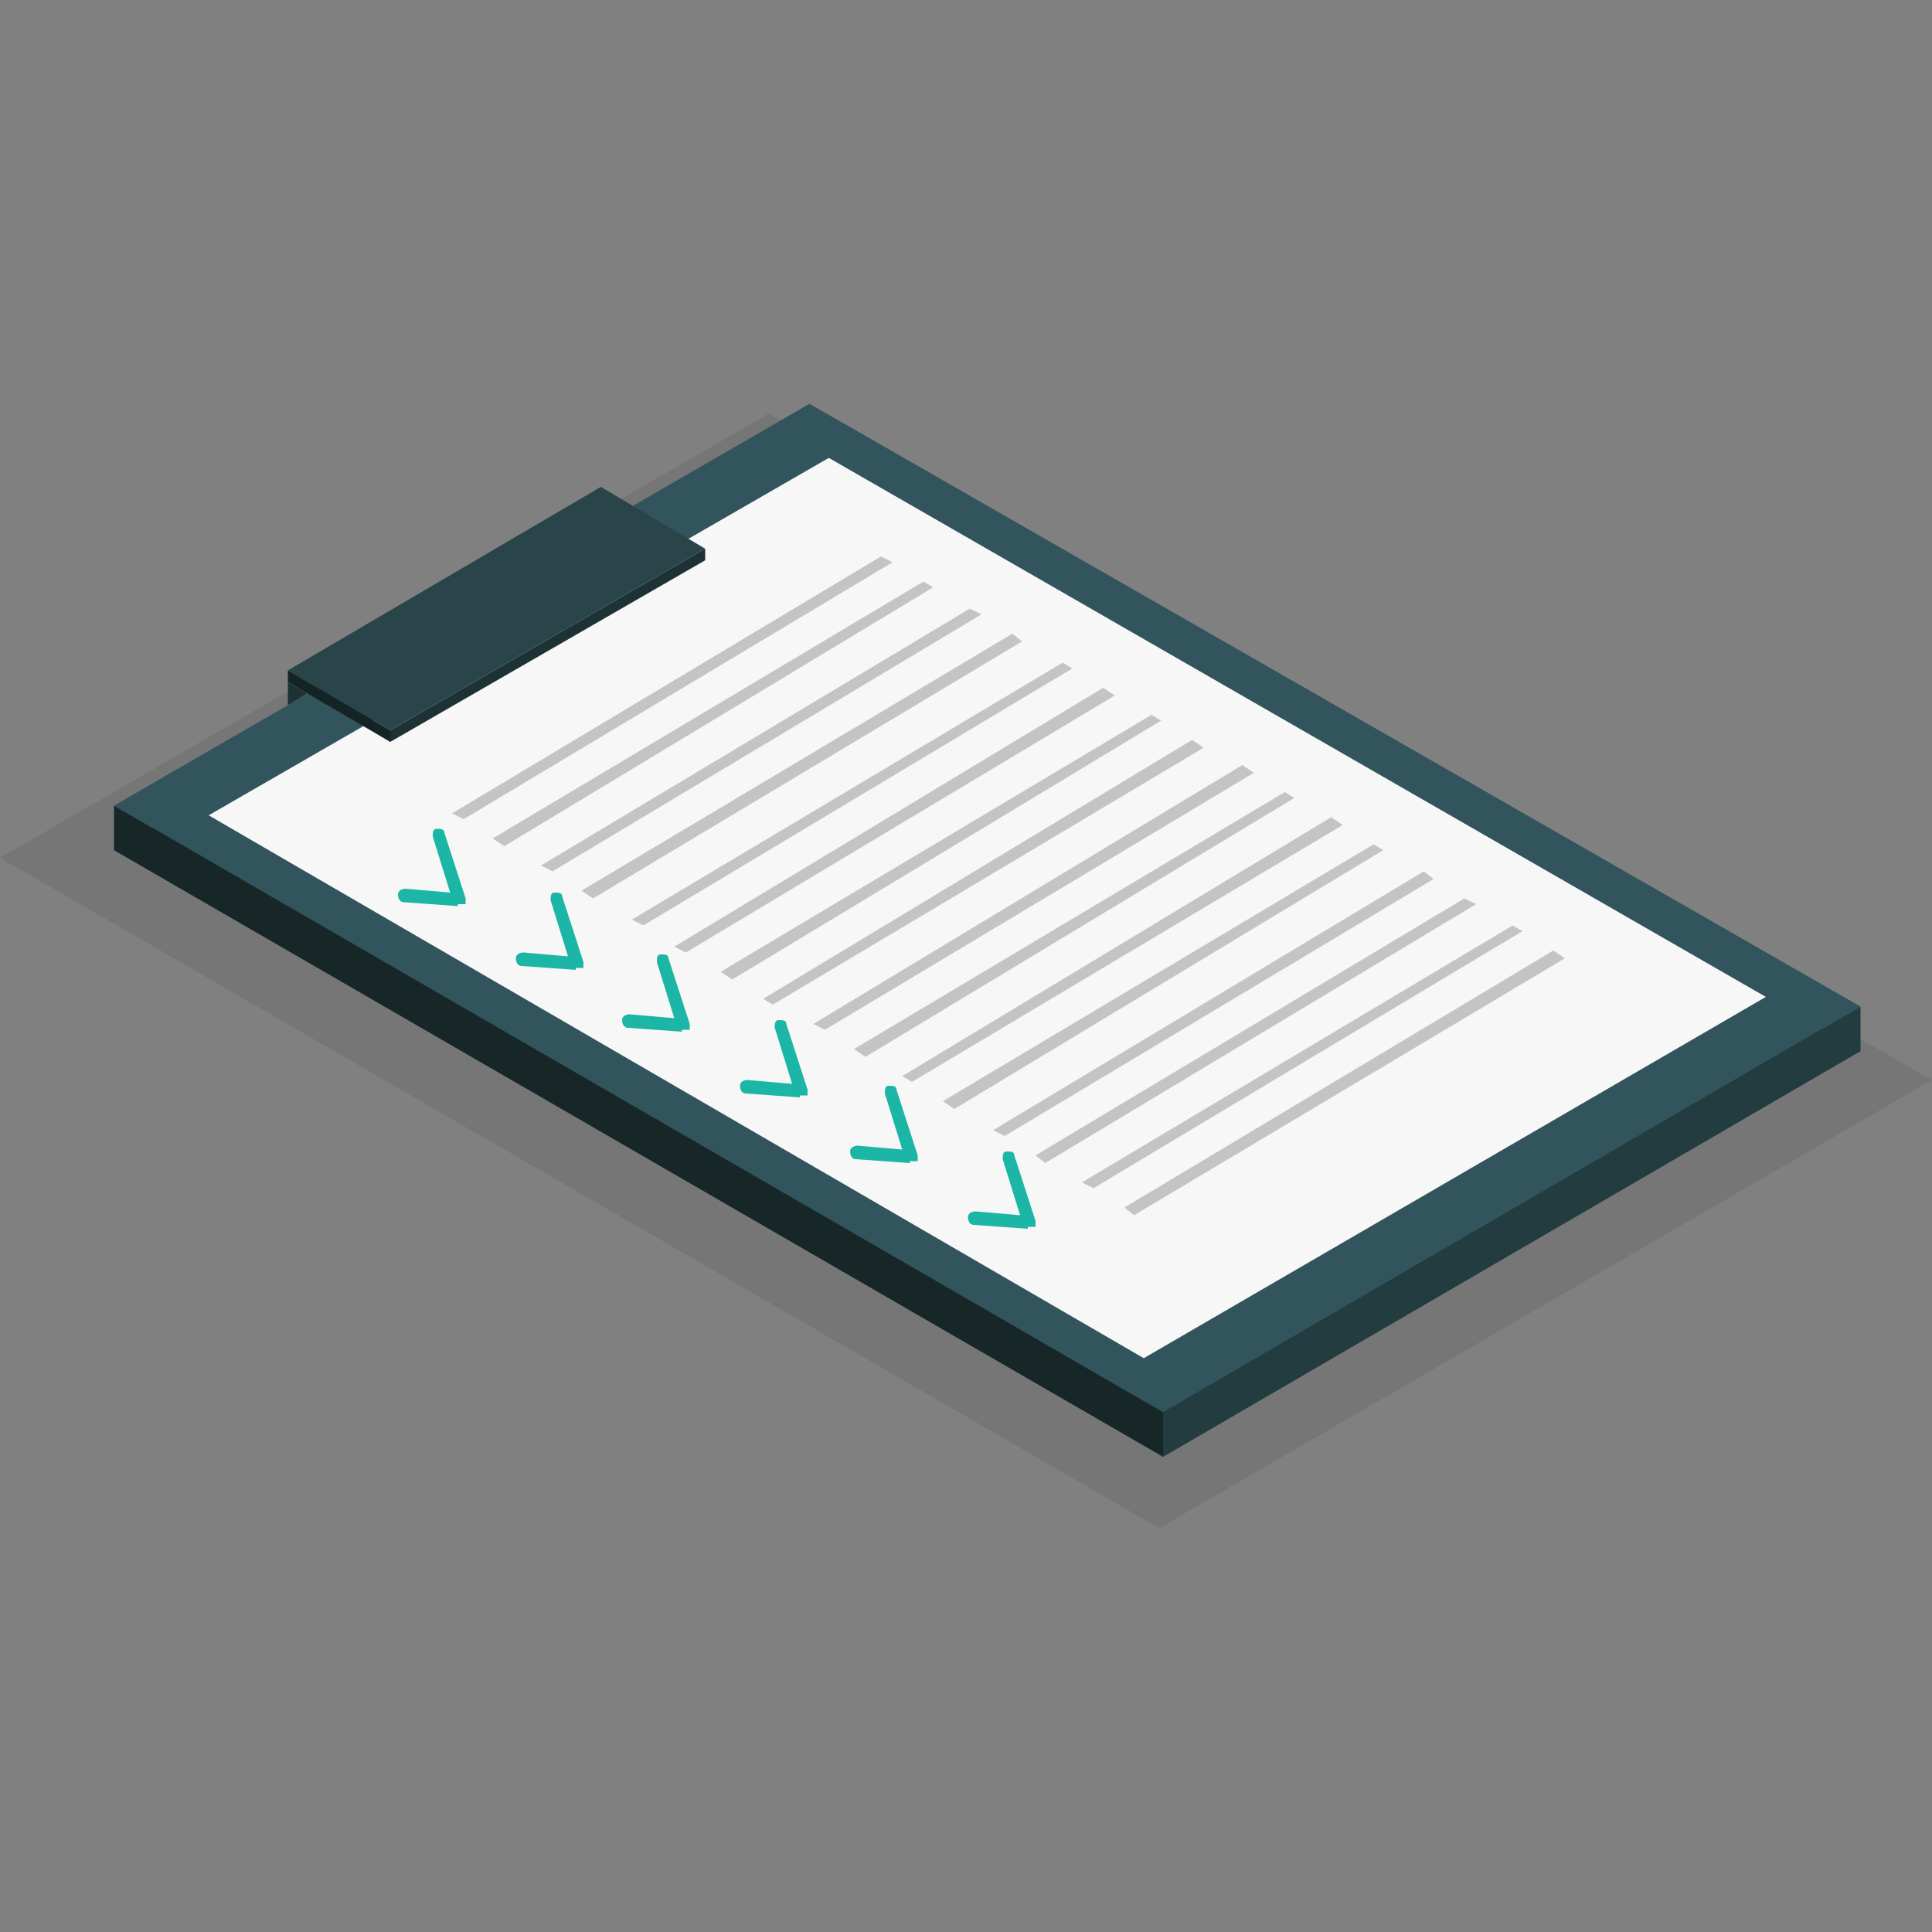 <?xml version="1.0" encoding="UTF-8"?>
<svg id="Layer_1" xmlns="http://www.w3.org/2000/svg" version="1.1" viewBox="0 0 100 100">
  <rect x="0" y="0" width="100" height="100" fill="#808080" stroke="none"/>
  <!-- Generator: Adobe Illustrator 29.2.0, SVG Export Plug-In . SVG Version: 2.1.0 Build 108)  -->
  <defs>
    <style>
      .st0 {
        fill: #142323;
      }

      .st1 {
        fill: #32545c;
      }

      .st2 {
        fill: #233c40;
      }

      .st3 {
        fill: #231f20;
      }

      .st4 {
        fill: #1bb6a5;
      }

      .st5 {
        fill: #172728;
      }

      .st6 {
        fill: #c4c4c4;
      }

      .st7 {
        opacity: .1;
      }

      .st8 {
        fill: #1d3234;
      }

      .st9 {
        fill: #2a454a;
      }

      .st10 {
        fill: #f7f7f7;
      }
    </style>
  </defs>
  <g class="st7">
    <polygon class="st3" points="0 44.4 60 79.1 100 55.9 39.8 21.4 0 44.4"/>
  </g>
  <g>
    <polygon class="st2" points="5.9 44 60.2 75.4 96.3 54.4 41.9 23.2 5.9 44"/>
    <polygon class="st1" points="5.9 41.7 60.2 73.1 96.3 52.1 41.9 20.9 5.9 41.7"/>
    <polygon class="st10" points="10.8 42.2 59.2 70.3 91.4 51.6 42.9 23.7 10.8 42.2"/>
    <polygon class="st2" points="96.3 52.1 96.3 54.4 60.2 75.4 60.2 73.1 96.3 52.1"/>
    <polygon class="st5" points="5.9 44 5.9 41.7 60.2 73.1 60.2 75.4 5.9 44"/>
    <g>
      <polygon class="st9" points="14.9 34.7 20.2 37.8 36.5 28.4 31.1 25.2 14.9 34.7"/>
      <polygon class="st8" points="20.2 38.4 20.2 37.8 36.5 28.4 36.5 29 20.2 38.4"/>
      <polygon class="st0" points="20.2 38.4 20.2 37.8 14.9 34.7 14.9 35.3 20.2 38.4"/>
    </g>
    <polygon class="st8" points="14.9 35.3 14.9 36.5 15.9 35.9 14.9 35.3"/>
    <g>
      <g>
        <polygon class="st6" points="24 42.4 46.2 29.1 45.6 28.8 23.4 42.1 24 42.4"/>
        <polygon class="st6" points="26.1 43.8 48.3 30.4 47.8 30.1 25.5 43.4 26.1 43.8"/>
      </g>
      <g>
        <polygon class="st6" points="28.6 45.1 50.8 31.8 50.2 31.5 28 44.8 28.6 45.1"/>
        <polygon class="st6" points="30.7 46.5 52.9 33.2 52.4 32.8 30.1 46.1 30.7 46.5"/>
      </g>
      <g>
        <polygon class="st6" points="33.3 47.9 55.5 34.6 55 34.3 32.7 47.6 33.3 47.9"/>
        <polygon class="st6" points="35.5 49.3 57.7 36 57.1 35.6 34.9 49 35.5 49.3"/>
      </g>
      <g>
        <polygon class="st6" points="37.9 50.7 60.1 37.3 59.6 37 37.3 50.3 37.9 50.7"/>
        <polygon class="st6" points="40 52 62.3 38.7 61.7 38.3 39.5 51.7 40 52"/>
      </g>
    </g>
    <g>
      <g>
        <polygon class="st6" points="42.7 53.3 64.9 40 64.3 39.6 42.1 53 42.7 53.3"/>
        <polygon class="st6" points="44.8 54.7 67 41.3 66.5 41 44.2 54.3 44.8 54.7"/>
      </g>
      <g>
        <polygon class="st6" points="47.2 56 69.5 42.7 68.9 42.3 46.7 55.7 47.2 56"/>
        <polygon class="st6" points="49.4 57.4 71.6 44 71.1 43.7 48.8 57 49.4 57.4"/>
      </g>
      <g>
        <polygon class="st6" points="52 58.8 74.2 45.5 73.7 45.1 51.4 58.5 52 58.8"/>
        <polygon class="st6" points="54.1 60.2 76.4 46.8 75.8 46.5 53.6 59.8 54.1 60.2"/>
      </g>
      <g>
        <polygon class="st6" points="56.6 61.5 78.8 48.2 78.3 47.9 56 61.2 56.6 61.5"/>
        <polygon class="st6" points="58.7 62.9 81 49.6 80.4 49.2 58.2 62.5 58.7 62.9"/>
      </g>
    </g>
    <path class="st4" d="M23.7,46.9h0l-2.8-.2c-.2,0-.3-.2-.3-.4s.2-.3.4-.3l2.3.2-.9-2.9c0-.2,0-.4.2-.4s.4,0,.4.2l1.1,3.4v.3s-.2,0-.3,0h-.1Z"/>
    <path class="st4" d="M29.8,50.2h0l-2.8-.2c-.2,0-.3-.2-.3-.4s.2-.3.4-.3l2.3.2-.9-2.9c0-.2,0-.4.2-.4s.4,0,.4.2l1.1,3.4v.3s-.2,0-.3,0h-.1Z"/>
    <path class="st4" d="M35.3,53.4h0l-2.8-.2c-.2,0-.3-.2-.3-.4s.2-.3.4-.3l2.3.2-.9-2.9c0-.2,0-.4.2-.4s.4,0,.4.2l1.1,3.4v.3s-.2,0-.3,0h-.1Z"/>
    <path class="st4" d="M41.4,56.8h0l-2.8-.2c-.2,0-.3-.2-.3-.4s.2-.3.4-.3l2.3.2-.9-2.9c0-.2,0-.4.2-.4s.4,0,.4.2l1.1,3.4v.3s-.2,0-.3,0h-.1Z"/>
    <path class="st4" d="M47.1,60.2h0l-2.8-.2c-.2,0-.3-.2-.3-.4s.2-.3.4-.3l2.3.2-.9-2.9c0-.2,0-.4.2-.4s.4,0,.4.2l1.1,3.4v.3s-.2,0-.3,0h-.1Z"/>
    <path class="st4" d="M53.2,63.6h0l-2.8-.2c-.2,0-.3-.2-.3-.4s.2-.3.4-.3l2.3.2-.9-2.9c0-.2,0-.4.2-.4s.4,0,.4.2l1.1,3.4v.3s-.2,0-.3,0h-.1Z"/>
  </g>
</svg>